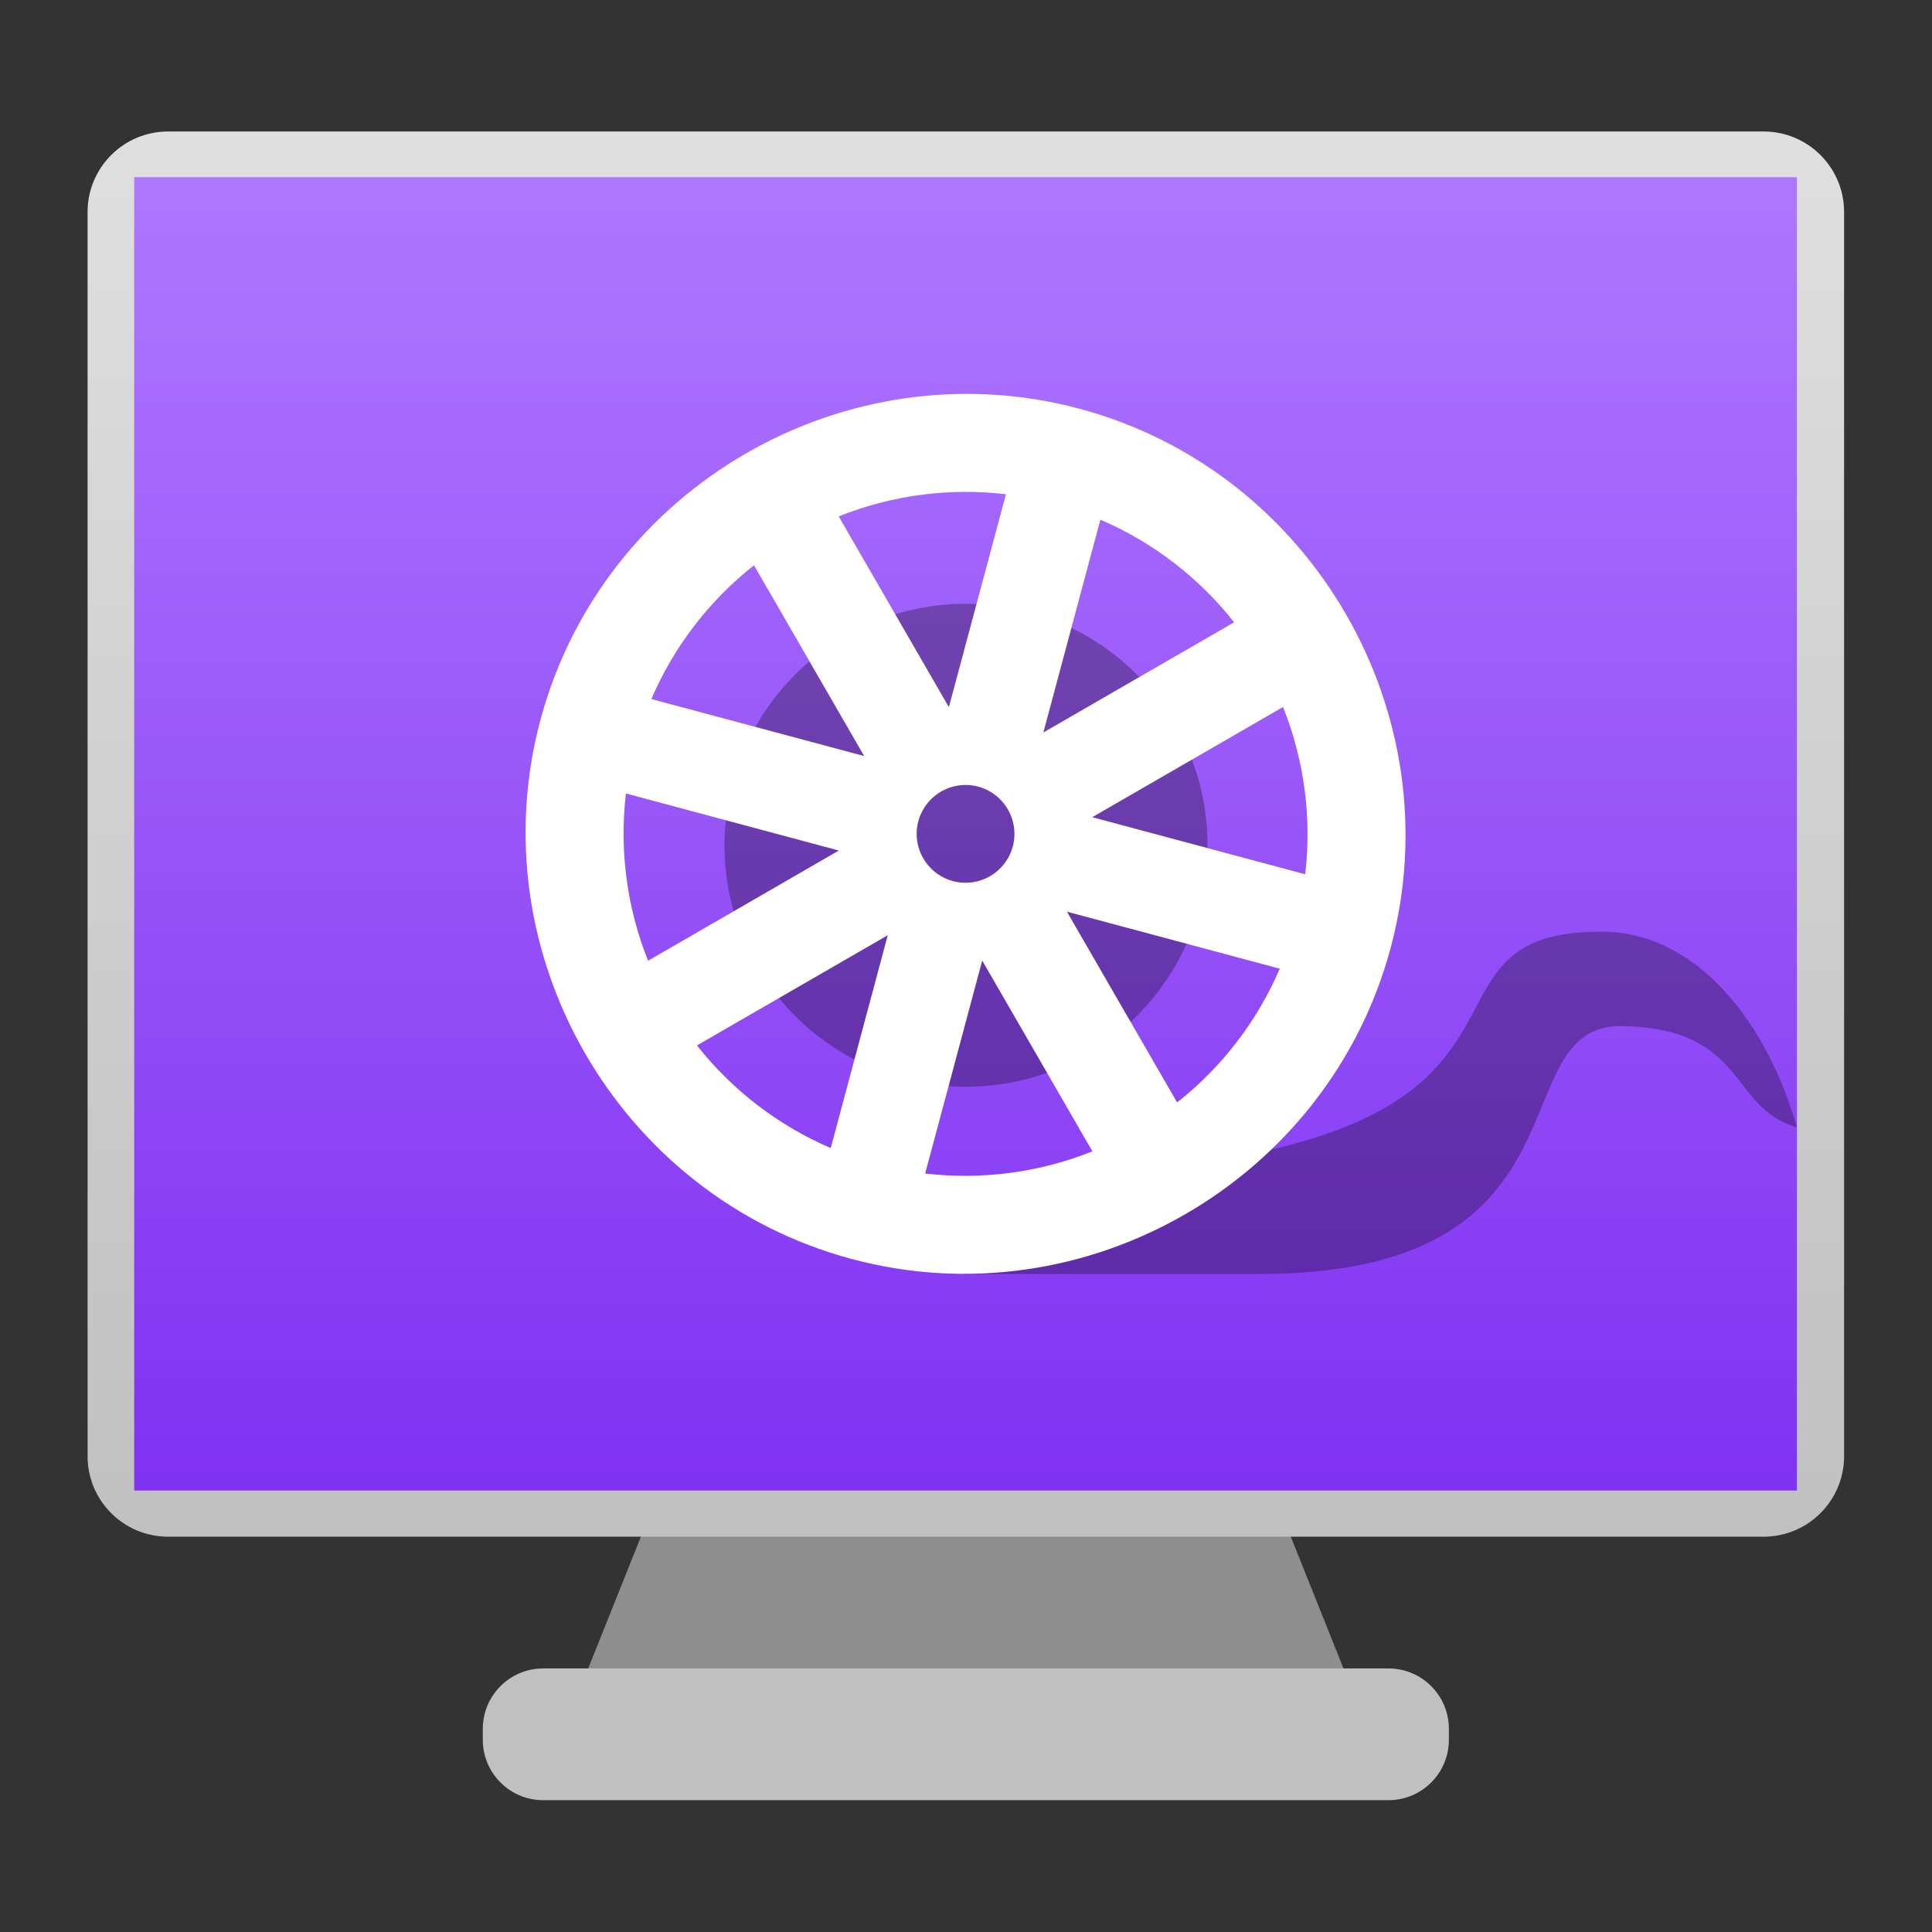<svg style="clip-rule:evenodd;fill-rule:evenodd;stroke-linejoin:round;stroke-miterlimit:2" version="1.1" viewBox="0 0 48 48" xmlns="http://www.w3.org/2000/svg">
 <rect x="0" y="0" width="48" height="48" fill="#333333" stroke="none"/>
 <g transform="matrix(1.091,0,0,1.091,-2.188,-2.188)">
  <path d="m33 41-8-20h-2l-8 20h18z" style="fill-rule:nonzero;fill:rgb(142,142,142)"/>
 </g>
 <g transform="matrix(1.091,0,0,1.091,-2.188,-2.188)">
  <path d="m35 41.375c0-0.759-0.616-1.375-1.375-1.375h-19.25c-0.759 0-1.375 0.616-1.375 1.375v0.25c0 0.759 0.616 1.375 1.375 1.375h19.25c0.759 0 1.375-0.616 1.375-1.375v-0.25z" style="fill:rgb(192,192,192)"/>
 </g>
 <g transform="matrix(0,-1.091,-1.091,0,-2.188,-2.188)">
  <path d="m-5-42.167c0-1.012-0.821-1.833-1.833-1.833h-28.334c-1.012 0-1.833 0.821-1.833 1.833v36.334c0 1.012 0.821 1.833 1.833 1.833h28.334c1.012 0 1.833-0.821 1.833-1.833v-36.334z" style="fill:url(#_Linear1)"/>
 </g>
 <g transform="matrix(-2.44864e-18,-1.255,-1.215,-2.44864e-18,-5.171,-5.638)">
  <rect x="-34" y="-41" width="26" height="34" style="fill:url(#_Linear2)"/>
 </g>
 <g transform="matrix(1.215,0,0,1.215,-5.171,-4.798)">
  <path d="m37 23c-4.704 0 0.649 5-13 5v2h6c7.044 0 4.857-5.142 7.461-5.07 2.539 0.07 2.143 1.681 3.539 2.07-0.589-2.067-2-4-4-4z" style="fill-opacity:.3;fill-rule:nonzero"/>
 </g>
 <circle cx="24" cy="21" r="6" style="fill-opacity:.3"/>
 <g transform="matrix(1.215,0,0,1.215,-5.171,-4.798)">
  <path d="m26.329 12.307c-4.769-1.278-9.744 1.595-11.022 6.364s1.595 9.744 6.364 11.022 9.744-1.595 11.022-6.364-1.595-9.744-6.364-11.022zm-1.503 1.748-1.167 4.354-2.253-3.901c1.084-0.434 2.26-0.589 3.42-0.453zm1.931 0.52c1.072 0.461 2.013 1.182 2.735 2.099l-3.901 2.253 1.166-4.352zm-7.083 0.933 2.253 3.901-4.352-1.166c0.461-1.072 1.182-2.013 2.099-2.735zm10.818 2.898c0.434 1.084 0.589 2.26 0.453 3.42l-4.354-1.167 3.901-2.253zm-6.233 1.628c0.436 0.117 0.741 0.515 0.741 0.966 0 0.087-0.011 0.174-0.034 0.259-0.117 0.436-0.515 0.741-0.966 0.741-0.087 0-0.174-0.011-0.259-0.034-0.436-0.117-0.741-0.515-0.741-0.966 0-0.087 0.011-0.174 0.034-0.259 0.117-0.436 0.515-0.741 0.966-0.741 0.087 0 0.174 0.011 0.259 0.034zm-7.204 0.14 4.354 1.167-3.901 2.253c-0.434-1.084-0.589-2.26-0.453-3.42zm9.018 2.417 4.352 1.166c-0.461 1.072-1.182 2.013-2.099 2.735l-2.253-3.901zm-3.664 0.482-1.166 4.352c-1.072-0.461-2.013-1.182-2.735-2.099l3.901-2.253zm1.932 0.518 2.253 3.901c-1.084 0.434-2.26 0.589-3.42 0.453l1.167-4.354z" style="fill-rule:nonzero;fill:white"/>
 </g>
 <defs>
  <linearGradient id="_Linear1" x2="1" gradientTransform="matrix(32,-1.95943e-15,-1.95943e-15,-32,-37,-23.08)" gradientUnits="userSpaceOnUse">
   <stop style="stop-color:rgb(192,192,192)" offset="0"/>
   <stop style="stop-color:rgb(223,223,223)" offset="1"/>
  </linearGradient>
  <linearGradient id="_Linear2" x2="1" gradientTransform="matrix(26,0,0,34,-34,-24)" gradientUnits="userSpaceOnUse">
   <stop style="stop-color:rgb(128,50,241)" offset="0"/>
   <stop style="stop-color:rgb(174,119,255)" offset="1"/>
  </linearGradient>
 </defs>
</svg>

